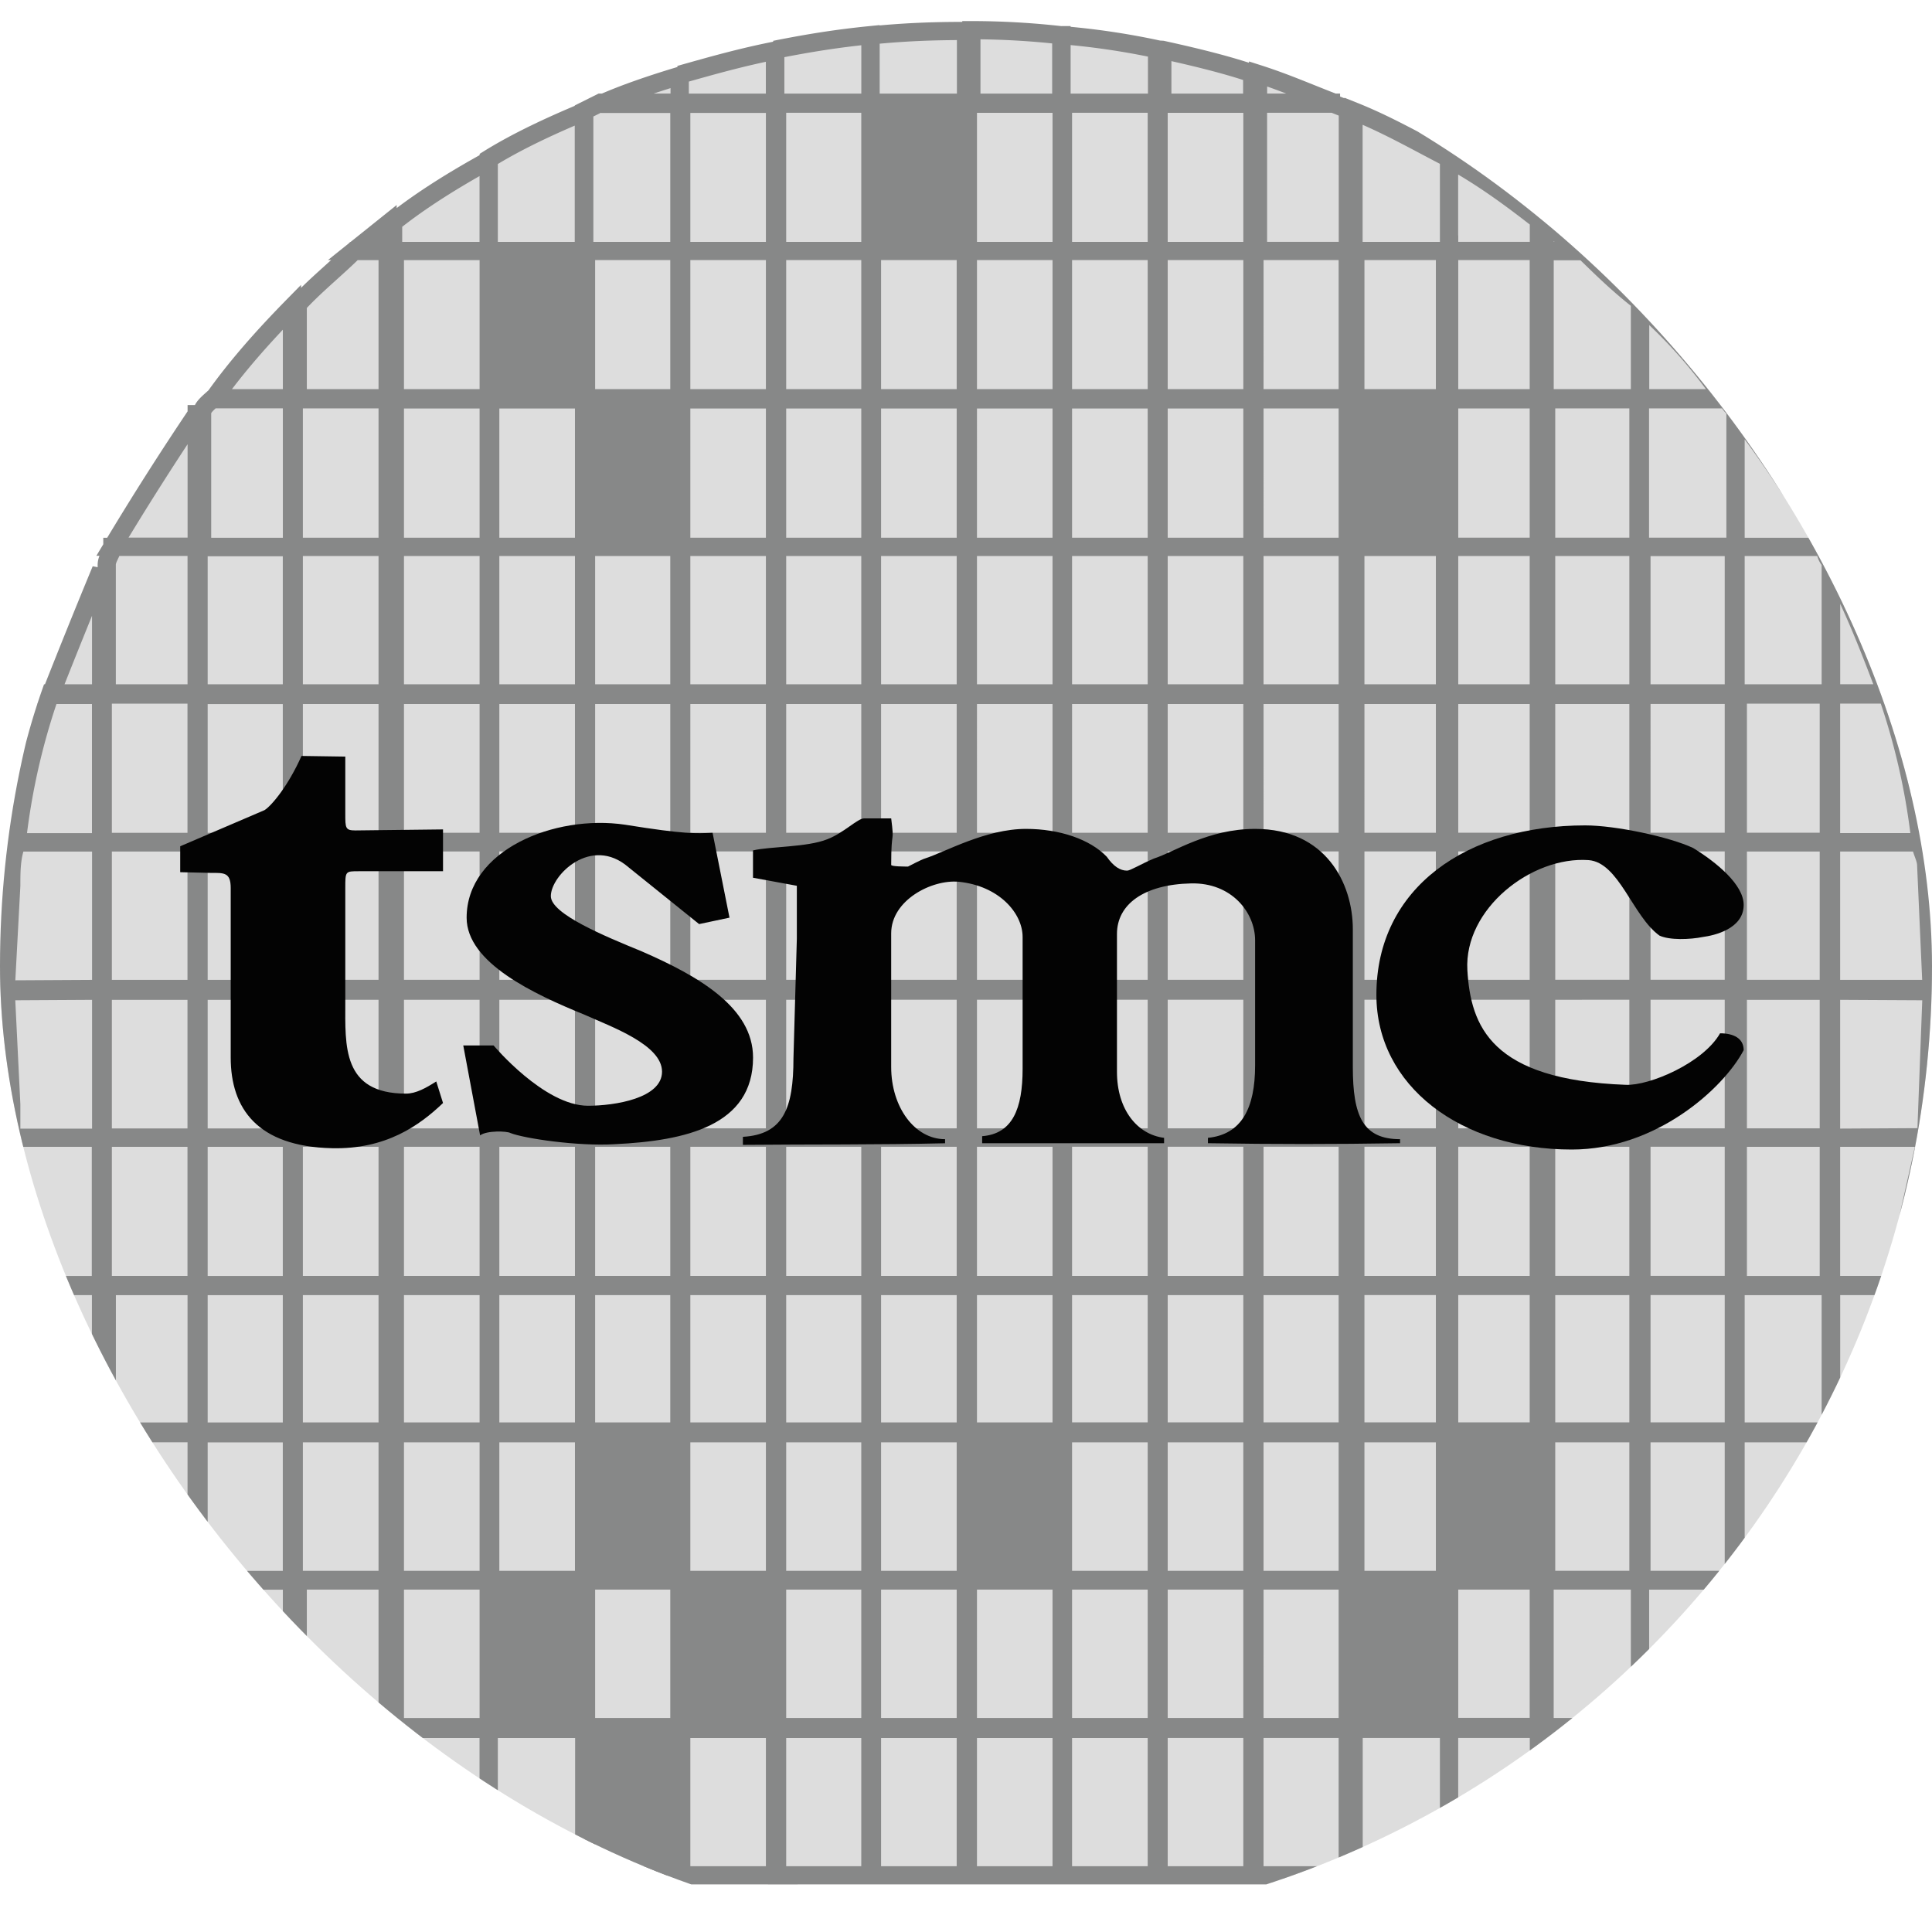 <svg xmlns="http://www.w3.org/2000/svg" fill="none" viewBox="0 0 36 36">
    <g clip-path="url(#tsm_svg__a)">
        <path fill="#DDD" d="m10.57 34.94 7.325.063h7.535A17.967 17.967 0 0 0 36 18.573C36 8.663 27.942.563 18.105.563 8.163.563 0 8.662 0 18.573c0 7.252 4.395 13.532 10.57 16.367Z"/>
        <path fill="#878888" d="M9.111 4.679v2.765h1.748V4.679H9.111ZM9.111 29.453v2.765h1.748v-2.765H9.111ZM10.884 7.423v2.77h1.737v-2.77h-1.737ZM10.884 26.676v2.766h1.737v-2.766h-1.737ZM10.884 32.184v2.762h1.737v-2.762h-1.737ZM12.67 29.453v2.765h1.748v-2.765H12.67ZM16.224 1.916v2.763h1.748V1.916h-1.748ZM18.104 26.676v2.766h1.747v-2.766h-1.747ZM25.226 7.423v2.77h1.748v-2.77h-1.748ZM25.226 29.453v2.765h1.748v-2.765h-1.748ZM27.003 26.676v2.766h1.748v-2.766h-1.748Z"/>
        <path stroke="#878888" stroke-width=".339" d="M10.886 32.182H9.107v2.02c.523.272.942.523 1.465.742h.314v-2.762m1.773-27.505h-1.78V2.07l.315-.157h1.465v2.763Zm0 0v2.765H10.92V4.677h1.738Zm1.782 0v2.765h-1.747V4.677m1.747 0h-1.747m1.747 0V1.914h-1.747v2.763m3.524 0v2.765H14.48V4.677m1.738 0H14.48m1.738 0V1.914H14.48v2.763m3.516 0v2.765h-1.748V4.677m1.748 0h-1.748m1.748 0V1.914h-1.748v2.763m3.534 0v2.765h-1.747V4.677m1.747 0h-1.747m1.747 0V1.914h-1.747v2.763m3.52 0v2.765h-1.748V4.677m1.748 0h-1.748m1.748 0V1.914h-1.748v2.763m3.53 0v2.765h-1.748V4.677m1.748 0h-1.748m1.748 0V1.914h-1.748v2.763M27 29.45v2.765h1.748V29.45h-1.748Zm1.782-22.03v2.77h1.748V7.42H28.78Zm0 2.768v2.76h1.748v-2.76H28.78Zm0 2.73v2.768h1.748V12.92H28.78Zm0 2.778v2.763h1.748v-2.764H28.78Zm0 2.73v2.768h1.748v-2.768H28.78Zm0 2.772v2.764h1.748v-2.764H28.78Zm0 2.745v2.763h1.748v-2.763H28.78Zm0 2.73v2.766h1.748v-2.766H28.78Zm1.777-16.485v2.76h1.748v-2.76h-1.748Zm0 2.73v2.768h1.748V12.92h-1.748Zm0 2.778v2.763h1.748v-2.764h-1.748Zm0 2.73v2.768h1.748v-2.768h-1.748Zm0 2.772v2.764h1.748v-2.764h-1.748Zm0 2.745v2.763h1.748v-2.763h-1.748Zm0 2.73v2.766h1.748v-2.766h-1.748ZM32.34 12.92v2.768h1.737V12.92H32.34Zm0 2.778v2.763h1.737v-2.764H32.34Zm0 2.73v2.768h1.737v-2.768H32.34Zm0 2.772v2.764h1.737v-2.764H32.34Zm3.552-.01-1.78.01v-2.772h1.884l-.104 2.763ZM3.766 7.694v2.502H5.44V7.42H3.975c-.104.094-.209.178-.209.272Zm-.102 2.496h-1.57c0 .104-.105.21-.105.335v2.417h1.675V10.19Zm30.455.283c-.104-.105-.104-.2-.104-.283H32.34v2.752h1.78v-2.47ZM32.337 7.63c-.104-.074-.104-.147-.21-.21h-1.569v2.773h1.78V7.631Zm-7.536-5.717h-1.36v2.763h1.674V2.039l-.314-.125Zm-12.137-.5c-.523.157-1.046.335-1.465.523h1.465v-.523Zm.002-.022v.544h1.78V.942c-.629.125-1.152.272-1.78.45ZM14.44.927v1.005h1.779V.655c-.628.063-1.151.147-1.78.272Zm3.56-.35c-.627 0-1.15.02-1.778.083v1.277h1.778V.577Zm1.775 1.357V.657a14.973 14.973 0 0 0-1.675-.095v1.371h1.675Zm.005-1.279v1.277h1.78V.917a13.936 13.936 0 0 0-1.78-.262Zm3.662.722v.555h1.465c-.524-.2-.942-.388-1.465-.555ZM27 2.95c-.628-.324-1.151-.628-1.779-.879v2.606h1.78V2.95ZM27 2.96v1.716h1.675v-.575c-.524-.409-1.047-.796-1.675-1.141Zm1.782 1.175v.545h.733a5.13 5.13 0 0 1-.733-.545Zm.733.542h-.733V7.44h1.78V5.619c-.42-.325-.733-.638-1.047-.942ZM32.34 7.69v2.501h1.675c-.523-.879-1.047-1.716-1.675-2.501Zm1.773 2.823v2.428h1.046c-.313-.838-.628-1.643-1.046-2.428Zm1.046 2.406h-1.046v2.774h1.674a12.55 12.55 0 0 0-.628-2.774Zm.105 11.025h-1.151v2.679c.418-.858.837-1.759 1.15-2.68Zm-2.924 2.73v2.774c.733-.869 1.256-1.8 1.78-2.774h-1.78Zm-1.782 4.818c.628-.618 1.256-1.267 1.78-1.957v-.084h-1.78v2.04Zm-1.777.722h1.047c.209-.22.418-.45.732-.68V29.45h-1.779v2.763Zm0-.032v.837c.314-.262.733-.534 1.047-.837H28.78ZM27 34.19a13.374 13.374 0 0 0 1.675-1.13v-.88h-1.675v2.01Zm-1.777.753h.314c.419-.22.942-.47 1.465-.743v-2.02h-1.779v2.763ZM7.325 33.03c.524.42 1.151.796 1.78 1.141v-1.988h-1.78v.847Zm-.104-.031v-.816H6.28c.309.278.623.55.942.816Zm-1.673-1.496c.21.241.524.482.733.712h.942V29.45H5.548v2.051Zm-1.782-2.01c.523.692 1.047 1.35 1.674 1.968v-2.009H3.766v.042Zm-.102-2.818H1.989c.523.974 1.046 1.905 1.675 2.774v-2.774ZM1.88 21.2H.207c.21.942.419 1.873.628 2.763H1.88v-2.763Zm.002 5.35v-2.605H.837c.314.9.628 1.768 1.046 2.605Zm.001-10.852H.314c-.104.261-.104.533-.104.805L.105 18.47l1.78-.01v-2.763Zm0-.004v-2.774H.941a12.537 12.537 0 0 0-.628 2.774h1.57Zm.001-2.745v-2.333c-.321.775-.635 1.553-.942 2.333h.942ZM5.44 7.44V5.723c-.524.534-1.047 1.12-1.465 1.716H5.44Zm.108 0h1.675V4.678h-.628c-.314.314-.733.649-1.047.994V7.44Zm1.674-3.267-.628.503h.628v-.503Zm.103-.028v.533h1.78V2.992c-.629.346-1.256.733-1.78 1.152Zm3.561-2.063c-.628.261-1.256.554-1.779.879v1.716h1.78V2.08Zm25.006 14.044c0-.146-.105-.293-.105-.429h-1.674v2.763l1.883.01-.104-2.344Zm-1.78 5.074v2.763h1.152c.21-.89.418-1.821.628-2.763h-1.78Zm.007 2.745H32.34v2.762h1.78v-2.762ZM1.99 26.706h1.674v-2.762H1.99v2.762ZM.21 21.2h1.675v-2.773l-1.78.01.105 2.146v.617Zm3.455-11.013v-2.47a56.268 56.268 0 0 0-1.57 2.47h1.57Zm26.893-4.515V7.44h1.57a9.122 9.122 0 0 0-1.57-1.768Zm-8.9-4.744v1.005h1.675v-.565c-.523-.178-1.151-.325-1.674-.44ZM7.223 7.421v2.77H5.474V7.42h1.748Zm0 2.768v2.76H5.474v-2.76h1.748Zm0 2.73v2.768H5.474V12.92h1.748Zm0 2.778v2.763H5.474v-2.764h1.748Zm0 2.73v2.768H5.474v-2.768h1.748Zm0 2.772v2.764H5.474v-2.764h1.748Zm0 2.745v2.763H5.474v-2.763h1.748Zm0 2.73v2.766H5.474v-2.766h1.748ZM5.439 10.19v2.76H3.7v-2.76H5.44Zm0 2.73v2.768H3.7V12.92H5.44Zm0 2.778v2.763H3.7v-2.764H5.44Zm0 2.73v2.768H3.7v-2.768H5.44Zm0 2.772v2.764H3.7v-2.764H5.44Zm0 2.745v2.763H3.7v-2.763H5.44Zm0 2.73v2.766H3.7v-2.766H5.44ZM3.663 12.92v2.768H1.915V12.92h1.748Zm0 2.778v2.763H1.915v-2.764h1.748Zm0 2.73v2.768H1.915v-2.768h1.748Zm0 2.772v2.764H1.915v-2.764h1.748ZM9.106 4.677v2.765H7.358V4.677h1.748Zm0 2.744v2.77H7.358V7.42h1.748Zm0 2.768v2.76H7.358v-2.76h1.748Zm0 2.73v2.768H7.358V12.92h1.748Zm0 2.778v2.763H7.358v-2.764h1.748Zm0 2.73v2.768H7.358v-2.768h1.748Zm0 2.772v2.764H7.358v-2.764h1.748Zm0 2.745v2.763H7.358v-2.763h1.748Zm0 2.73v2.766H7.358v-2.766h1.748Zm0 2.777v2.765H7.358V29.45h1.748Zm1.777-24.774v2.765H9.135V4.677h1.748Zm0 2.744v2.77H9.135V7.42h1.748Zm0 2.768v2.76H9.135v-2.76h1.748Zm0 2.73v2.768H9.135V12.92h1.748Zm0 2.778v2.763H9.135v-2.764h1.748Zm0 2.73v2.768H9.135v-2.768h1.748Zm0 2.772v2.764H9.135v-2.764h1.748Zm0 2.745v2.763H9.135v-2.763h1.748Zm0 2.73v2.766H9.135v-2.766h1.748Zm0 2.777v2.765H9.135V29.45h1.748Zm1.776-22.03v2.77H10.92V7.42h1.738Zm0 2.768v2.76H10.92v-2.76h1.738Zm0 2.73v2.768H10.92V12.92h1.738Zm0 2.778v2.763H10.92v-2.764h1.738Zm0 2.73v2.768H10.92v-2.768h1.738Zm0 2.772v2.764H10.92v-2.764h1.738Zm0 2.745v2.763H10.92v-2.763h1.738Zm0 2.73v2.766H10.92v-2.766h1.738Zm0 2.777v2.765H10.92V29.45h1.738Zm0 2.73v2.763H10.92v-2.762h1.738Zm1.782-24.76v2.77h-1.747V7.42h1.747Zm0 2.768v2.76h-1.747v-2.76h1.747Zm0 2.73v2.768h-1.747V12.92h1.747Zm0 2.778v2.763h-1.747v-2.764h1.747Zm0 2.73v2.768h-1.747v-2.768h1.747Zm0 2.772v2.764h-1.747v-2.764h1.747Zm0 2.745v2.763h-1.747v-2.763h1.747Zm0 2.73v2.766h-1.747v-2.766h1.747Zm0 2.777v2.765h-1.747V29.45h1.747Zm0 2.73v2.763h-1.747v-2.762h1.747Zm1.777-24.76v2.77H14.48V7.42h1.738Zm0 2.768v2.76H14.48v-2.76h1.738Zm0 2.73v2.768H14.48V12.92h1.738Zm0 2.778v2.763H14.48v-2.764h1.738Zm0 2.73v2.768H14.48v-2.768h1.738Zm0 2.772v2.764H14.48v-2.764h1.738Zm0 2.745v2.763H14.48v-2.763h1.738Zm0 2.73v2.766H14.48v-2.766h1.738Zm0 2.777v2.765H14.48V29.45h1.738Zm0 2.73v2.763H14.48v-2.762h1.738Zm1.778-24.76v2.77h-1.748V7.42h1.748Zm0 2.768v2.76h-1.748v-2.76h1.748Zm0 2.73v2.768h-1.748V12.92h1.748Zm0 2.778v2.763h-1.748v-2.764h1.748Zm0 2.73v2.768h-1.748v-2.768h1.748Zm0 2.772v2.764h-1.748v-2.764h1.748Zm0 2.745v2.763h-1.748v-2.763h1.748Zm0 2.73v2.766h-1.748v-2.766h1.748Zm0 2.777v2.765h-1.748V29.45h1.748Zm0 2.73v2.763h-1.748v-2.762h1.748Zm1.786-24.76v2.77h-1.747V7.42h1.747Zm0 2.768v2.76h-1.747v-2.76h1.747Zm0 2.73v2.768h-1.747V12.92h1.747Zm0 2.778v2.763h-1.747v-2.764h1.747Zm0 2.73v2.768h-1.747v-2.768h1.747Zm0 2.772v2.764h-1.747v-2.764h1.747Zm0 2.745v2.763h-1.747v-2.763h1.747Zm0 2.73v2.766h-1.747v-2.766h1.747Zm0 2.777v2.765h-1.747V29.45h1.747Zm0 2.73v2.763h-1.747v-2.762h1.747Zm1.773-24.76v2.77h-1.748V7.42h1.748Zm0 2.768v2.76h-1.748v-2.76h1.748Zm0 2.73v2.768h-1.748V12.92h1.748Zm0 2.778v2.763h-1.748v-2.764h1.748Zm0 2.73v2.768h-1.748v-2.768h1.748Zm0 2.772v2.764h-1.748v-2.764h1.748Zm0 2.745v2.763h-1.748v-2.763h1.748Zm0 2.73v2.766h-1.748v-2.766h1.748Zm0 2.777v2.765h-1.748V29.45h1.748Zm0 2.73v2.763h-1.748v-2.762h1.748Zm1.782-24.76v2.77h-1.748V7.42h1.748Zm0 2.768v2.76h-1.748v-2.76h1.748Zm0 2.73v2.768h-1.748V12.92h1.748Zm0 2.778v2.763h-1.748v-2.764h1.748Zm0 2.73v2.768h-1.748v-2.768h1.748Zm0 2.772v2.764h-1.748v-2.764h1.748Zm0 2.745v2.763h-1.748v-2.763h1.748Zm0 2.73v2.766h-1.748v-2.766h1.748Zm0 2.777v2.765h-1.748V29.45h1.748Zm0 2.73v2.763h-1.748v-2.762h1.748Zm1.776-27.504v2.765h-1.738V4.677h1.738Zm0 2.744v2.77h-1.738V7.42h1.738Zm0 2.768v2.76h-1.738v-2.76h1.738Zm0 2.73v2.768h-1.738V12.92h1.738Zm0 2.778v2.763h-1.738v-2.764h1.738Zm0 2.73v2.768h-1.738v-2.768h1.738Zm0 2.772v2.764h-1.738v-2.764h1.738Zm0 2.745v2.763h-1.738v-2.763h1.738Zm0 2.73v2.766h-1.738v-2.766h1.738Zm0 2.777v2.765h-1.738V29.45h1.738Zm0 2.73v2.763h-1.738v-2.762h1.738Zm1.89-27.504v2.765h-1.748V4.677h1.747Zm0 2.744v2.77h-1.748V7.42h1.747Zm0 2.768v2.76h-1.748v-2.76h1.747Zm0 2.73v2.768h-1.748V12.92h1.747Zm0 2.778v2.763h-1.748v-2.764h1.747Zm0 2.73v2.768h-1.748v-2.768h1.747Zm0 2.772v2.764h-1.748v-2.764h1.747Zm0 2.745v2.763h-1.748v-2.763h1.747Zm0 2.73v2.766h-1.748v-2.766h1.747Zm0 2.777v2.765h-1.748V29.45h1.747Zm1.67-24.774v2.765h-1.748V4.677h1.748Zm0 2.744v2.77h-1.748V7.42h1.748Zm0 2.768v2.76h-1.748v-2.76h1.748Zm0 2.73v2.768h-1.748V12.92h1.748Zm0 2.778v2.763h-1.748v-2.764h1.748Zm0 2.73v2.768h-1.748v-2.768h1.748Zm0 2.772v2.764h-1.748v-2.764h1.748Zm0 2.745v2.763h-1.748v-2.763h1.748Zm0 2.73v2.766h-1.748v-2.766h1.748Zm0 2.777v2.765h-1.748V29.45h1.748Zm1.883-22.03v2.77H28.81V7.42h1.747Zm0 2.768v2.76H28.81v-2.76h1.747Zm0 2.73v2.768H28.81V12.92h1.747Zm0 2.778v2.763H28.81v-2.764h1.747Zm0 2.73v2.768H28.81v-2.768h1.747Zm0 2.772v2.764H28.81v-2.764h1.747Zm0 2.745v2.763H28.81v-2.763h1.747Zm0 2.73v2.766H28.81v-2.766h1.747Zm1.778-16.485v2.76h-1.748v-2.76h1.748Zm0 2.73v2.768h-1.748V12.92h1.748Zm0 2.778v2.763h-1.748v-2.764h1.748Zm0 2.73v2.768h-1.748v-2.768h1.748Zm0 2.772v2.764h-1.748v-2.764h1.748Zm0 2.745v2.763h-1.748v-2.763h1.748Zm0 2.73v2.766h-1.748v-2.766h1.748Zm1.785-13.755v2.768h-1.737V12.92h1.737Zm0 2.778v2.763h-1.737v-2.764h1.737Zm0 2.73v2.768h-1.737v-2.768h1.737Zm0 2.772v2.764h-1.737v-2.764h1.737Z"/>
        <path fill="#030303" d="M29.54 15.38c-2.198 0-3.893 1.155-3.893 3.158 0 1.696 1.57 2.882 3.641 2.882 1.57 0 2.826-1.136 3.203-1.852 0-.22-.189-.314-.44-.314-.314.553-1.318.98-1.758.96-2.512-.093-2.889-1.092-2.951-2.14-.063-1.137 1.193-2.123 2.26-2.047.566.044.817 1.042 1.319 1.406.188.088.565.076.816.025.189-.025.754-.144.754-.596 0-.377-.503-.792-.942-1.061-.44-.207-1.444-.421-2.01-.421Z"/>
        <path fill="#030303" d="M14.785 19.72c0 .93-.189 1.42-.942 1.463v.15c1.256-.012 2.512 0 3.767-.03v-.076c-.565 0-1.004-.596-1.004-1.344v-2.492c0-.616.753-1.005 1.255-.961.754.075 1.194.584 1.194 1.03v2.455c0 .747-.189 1.212-.754 1.256v.131h3.39v-.1c-.501-.063-.878-.527-.878-1.23v-2.569c0-.552.502-.923 1.381-.942.754-.018 1.193.54 1.193 1.061v2.33c0 .797-.251 1.287-.879 1.35v.1c1.256.02 2.323.02 3.58 0v-.075c-.692 0-.88-.433-.88-1.344v-2.568c0-.854-.502-1.87-1.82-1.87-.88 0-1.508.432-1.885.552-.25.106-.44.226-.502.226-.126 0-.251-.076-.377-.258-.313-.326-.879-.52-1.507-.52-.753 0-1.507.432-1.883.552-.063.018-.314.15-.314.15-.063 0-.314 0-.314-.031 0-.716.063-.358 0-.867h-.503c-.125 0-.376.27-.69.39-.377.15-1.068.132-1.382.207v.509l.817.15v.986l-.063 2.23Z"/>
        <path fill="#030303" d="M11.457 21.32c1.319-.063 2.575-.346 2.575-1.614 0-.93-1.005-1.513-2.072-1.978-.69-.283-1.696-.697-1.696-1.03 0-.39.754-1.136 1.445-.54l1.318 1.061.566-.12-.315-1.581c-.314.012-.502.031-1.632-.151-1.319-.195-2.951.477-2.951 1.733 0 .841 1.256 1.425 2.197 1.808.503.226 1.444.56 1.444 1.061 0 .496-.879.635-1.38.635-.817 0-1.759-1.124-1.759-1.124h-.565l.314 1.676c.125-.094.502-.081.565-.044.251.1 1.256.251 1.946.208Zm-3.202-5.087v-.778l-1.632.019c-.189 0-.189-.044-.189-.314v-1.062l-.816-.012c-.251.565-.565.935-.69 1.01l-1.57.673v.483l.564.013c.252 0 .377-.013.377.282v3.159c0 .954.502 1.657 1.884 1.689 1.004.025 1.632-.421 2.072-.842l-.126-.402c-.188.12-.376.227-.565.227-1.193 0-1.13-.898-1.13-1.696v-2.134c0-.314 0-.314.251-.314h1.57Z"/>
    </g>
    <defs>
        <clipPath id="tsm_svg__a">
            <rect width="36" height="36" fill="#fff" rx="18"/>
        </clipPath>
    </defs>
</svg>
